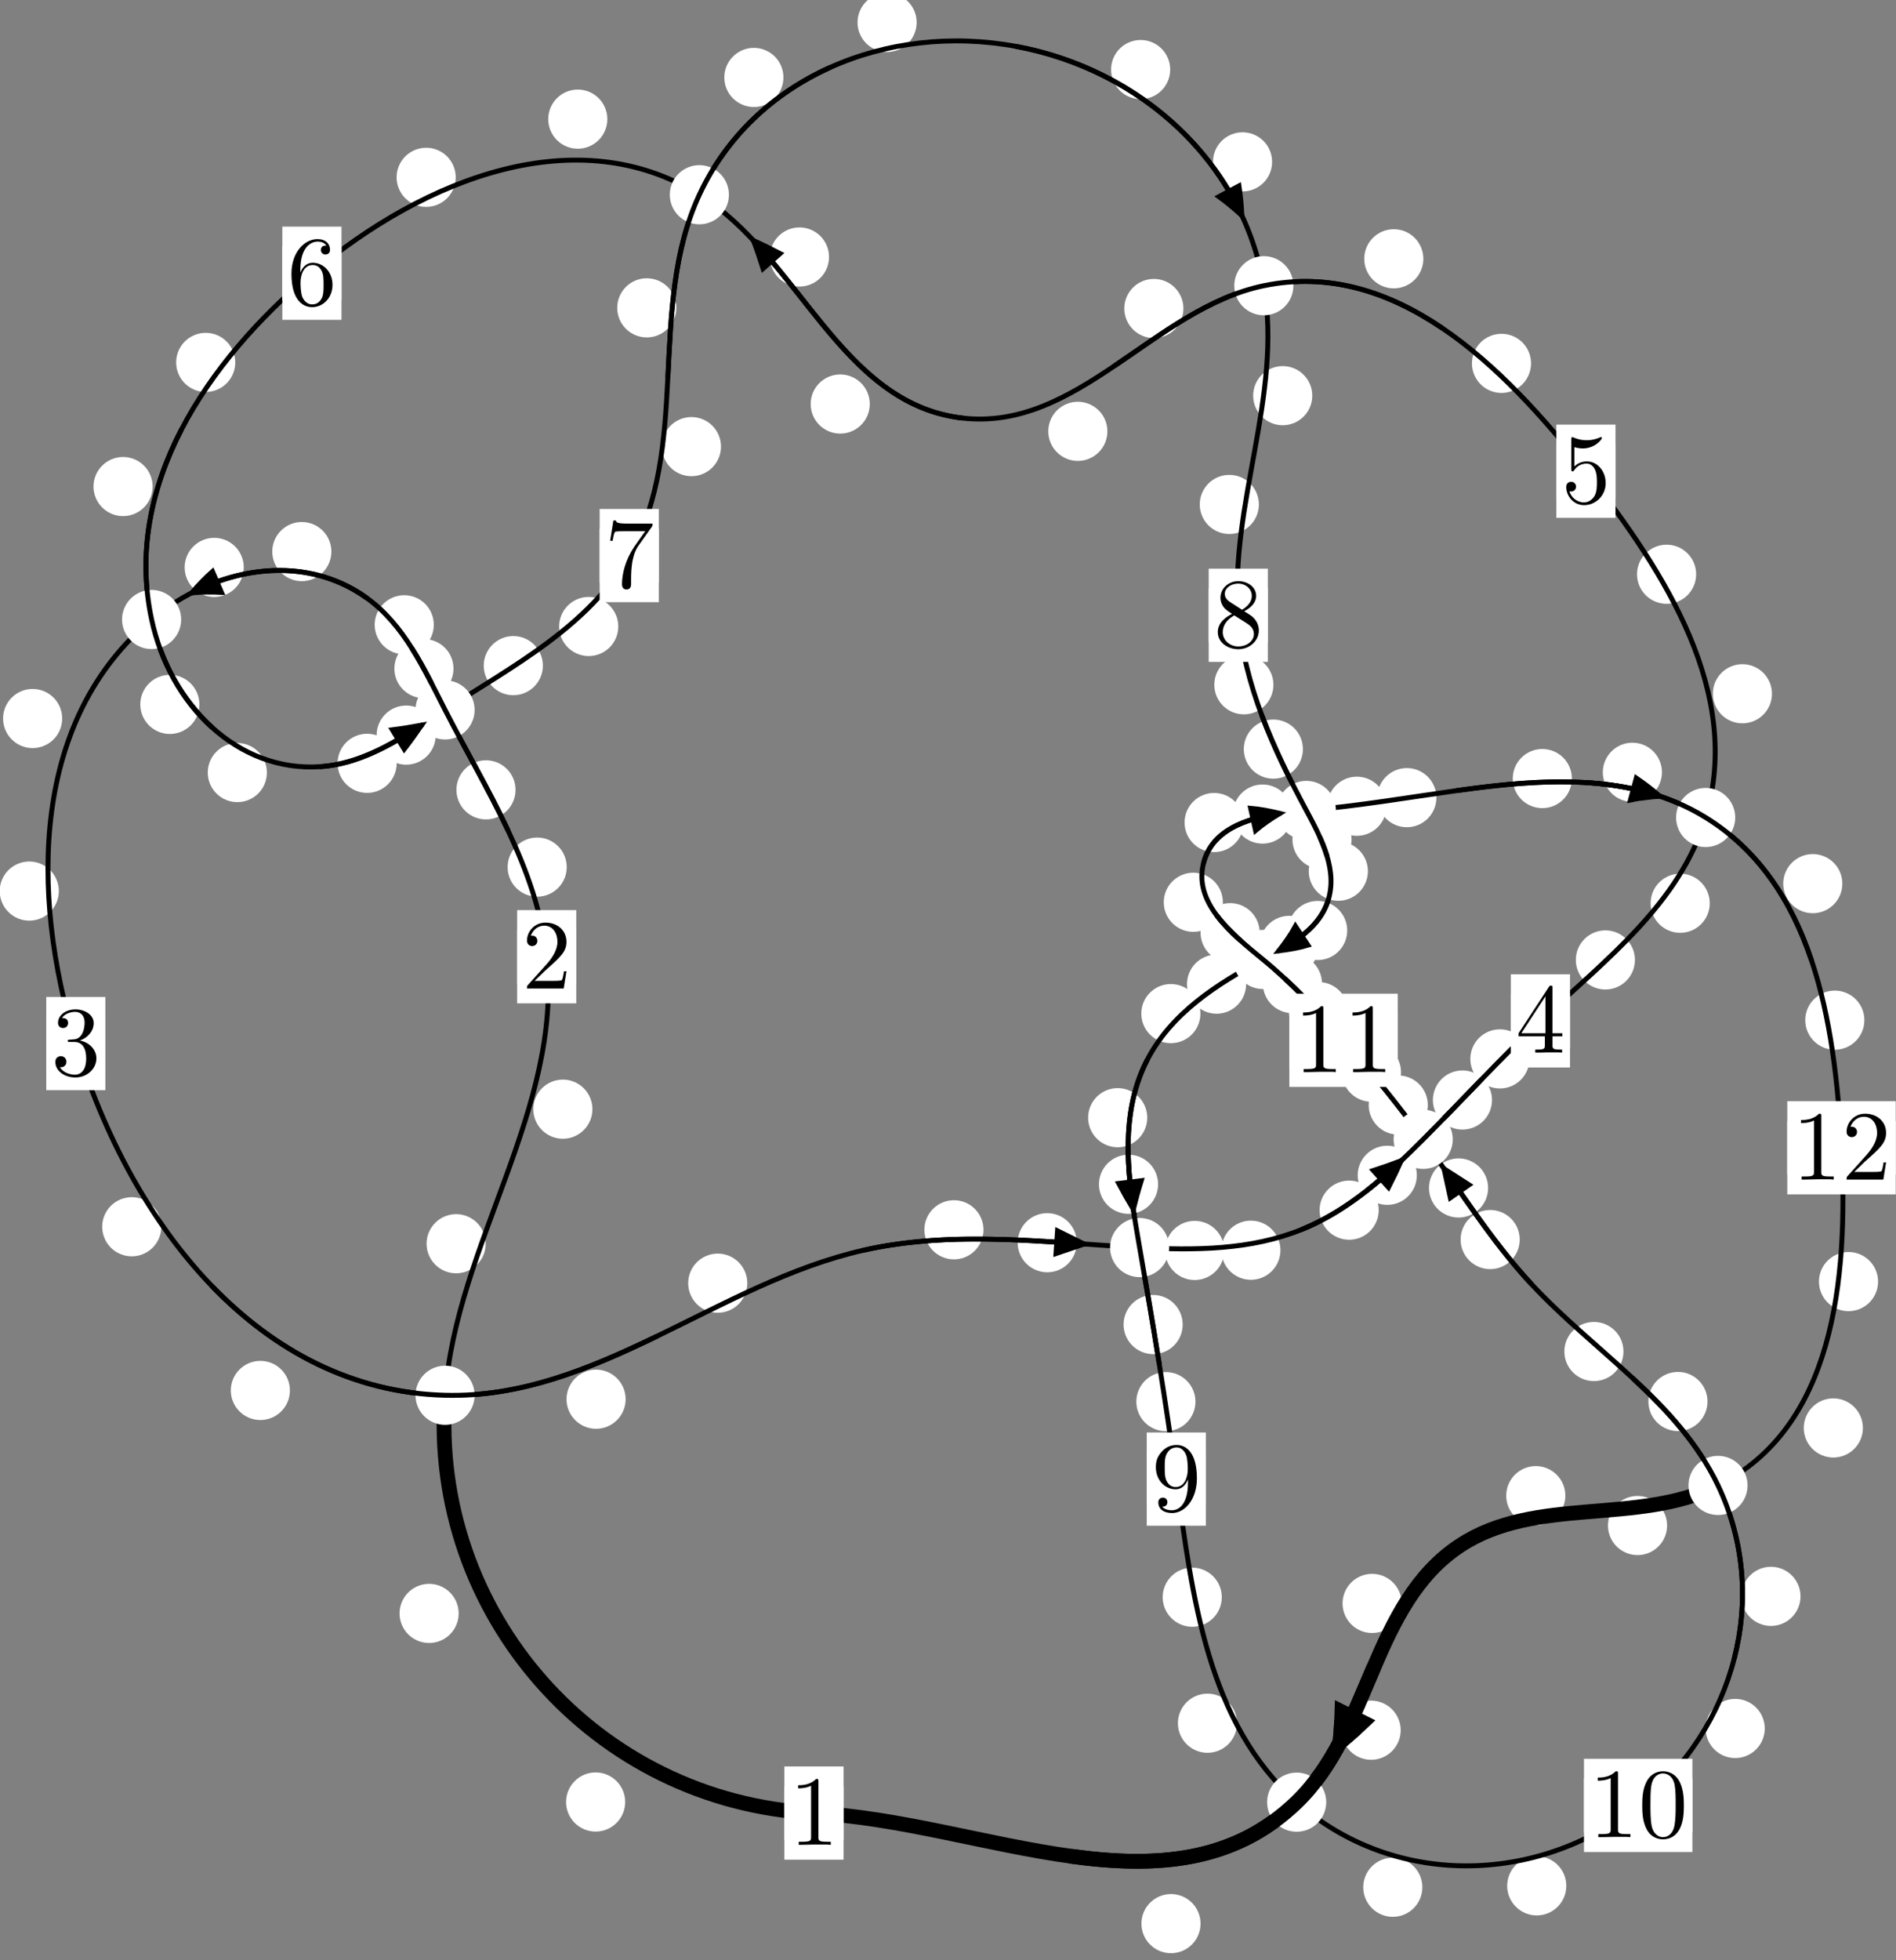 <?xml version="1.0"?>
<!-- Created by MetaPost 1.999 on 2021.07.05:2357 -->
<svg version="1.1" xmlns="http://www.w3.org/2000/svg" xmlns:xlink="http://www.w3.org/1999/xlink" width="191.704" height="198.104" viewBox="0 0 191.704 198.104">
<rect x="0" y="0" width="191.704" height="198.104" fill="#808080" stroke="none"/>
<!-- Original BoundingBox: -45.028442 -56.381912 146.675156 141.722244 -->
  <defs>
    <g transform="scale(0.01,0.01)" id="GLYPHcmr10_48">
      <path style="fill-rule: evenodd;" d="M460 -320C460 -400,455 -480,420 -554C374 -650,292 -666,250 -666C190 -666,117 -640,76 -547C44 -478,39 -400,39 -320C39 -245,43 -155,84 -79C127 2,200 22,249 22C303 22,379 1,423 -94C455 -163,460 -241,460 -320M249 -0C210 -0,151 -25,133 -121C122 -181,122 -273,122 -332C122 -396,122 -462,130 -516C149 -635,224 -644,249 -644C282 -644,348 -626,367 -527C377 -471,377 -395,377 -332C377 -257,377 -189,366 -125C351 -30,294 -0,249 -0"></path>
    </g>
    <g transform="scale(0.01,0.01)" id="GLYPHcmr10_49">
      <path style="fill-rule: evenodd;" d="M294 -640C294 -664,294 -666,271 -666C209 -602,121 -602,89 -602L89 -571C109 -571,168 -571,220 -597L220 -79C220 -43,217 -31,127 -31L95 -31L95 -0L257 -0L130 -3L217 -3L257 -3L297 -3L384 -3L419 -0L419 -31L387 -31C297 -31,294 -42,294 -79"></path>
    </g>
    <g transform="scale(0.01,0.01)" id="GLYPHcmr10_50">
      <path style="fill-rule: evenodd;" d="M127 -77L233 -180C389 -318,449 -372,449 -472C449 -586,359 -666,237 -666C124 -666,50 -574,50 -485C50 -429,100 -429,103 -429C120 -429,155 -441,155 -482C155 -508,137 -534,102 -534C94 -534,92 -534,89 -533C112 -598,166 -635,224 -635C315 -635,358 -554,358 -472C358 -392,308 -313,253 -251L61 -37C50 -26,50 -24,50 -0L421 -0L449 -174L424 -174C419 -144,412 -100,402 -85C395 -77,329 -77,307 -77"></path>
    </g>
    <g transform="scale(0.01,0.01)" id="GLYPHcmr10_51">
      <path style="fill-rule: evenodd;" d="M290 -352C372 -379,430 -449,430 -528C430 -610,342 -666,246 -666C145 -666,69 -606,69 -530C69 -497,91 -478,120 -478C151 -478,171 -500,171 -529C171 -579,124 -579,109 -579C140 -628,206 -641,242 -641C283 -641,338 -619,338 -529C338 -517,336 -459,310 -415C280 -367,246 -364,221 -363C213 -362,189 -360,182 -360C174 -359,167 -358,167 -348C167 -337,174 -337,191 -337L235 -337C317 -337,354 -269,354 -171C354 -35,285 -6,241 -6C198 -6,123 -23,88 -82C123 -77,154 -99,154 -137C154 -173,127 -193,98 -193C74 -193,42 -179,42 -135C42 -44,135 22,244 22C366 22,457 -69,457 -171C457 -253,394 -331,290 -352"></path>
    </g>
    <g transform="scale(0.01,0.01)" id="GLYPHcmr10_52">
      <path style="fill-rule: evenodd;" d="M294 -165L294 -78C294 -42,292 -31,218 -31L197 -31L197 -0L332 -0L238 -3L290 -3L332 -3L374 -3L427 -3L468 -0L468 -31L447 -31C373 -31,371 -42,371 -78L371 -165L471 -165L471 -196L371 -196L371 -651C371 -671,371 -677,355 -677C346 -677,343 -677,335 -665L28 -196L28 -165M300 -196L56 -196L300 -569"></path>
    </g>
    <g transform="scale(0.01,0.01)" id="GLYPHcmr10_53">
      <path style="fill-rule: evenodd;" d="M449 -201C449 -320,367 -420,259 -420C211 -420,168 -404,132 -369L132 -564C152 -558,185 -551,217 -551C340 -551,410 -642,410 -655C410 -661,407 -666,400 -666C399 -666,397 -666,392 -663C372 -654,323 -634,256 -634C216 -634,170 -641,123 -662C115 -665,113 -665,111 -665C101 -665,101 -657,101 -641L101 -345C101 -327,101 -319,115 -319C122 -319,124 -322,128 -328C139 -344,176 -398,257 -398C309 -398,334 -352,342 -334C358 -297,360 -258,360 -208C360 -173,360 -113,336 -71C312 -32,275 -6,229 -6C156 -6,99 -59,82 -118C85 -117,88 -116,99 -116C132 -116,149 -141,149 -165C149 -189,132 -214,99 -214C85 -214,50 -207,50 -161C50 -75,119 22,231 22C347 22,449 -74,449 -201"></path>
    </g>
    <g transform="scale(0.01,0.01)" id="GLYPHcmr10_54">
      <path style="fill-rule: evenodd;" d="M132 -328L132 -352C132 -605,256 -641,307 -641C331 -641,373 -635,395 -601C380 -601,340 -601,340 -556C340 -525,364 -510,386 -510C402 -510,432 -519,432 -558C432 -618,388 -666,305 -666C177 -666,42 -537,42 -316C42 -49,158 22,251 22C362 22,457 -72,457 -204C457 -331,368 -427,257 -427C189 -427,152 -376,132 -328M251 -6C188 -6,158 -66,152 -81C134 -128,134 -208,134 -226C134 -304,166 -404,256 -404C272 -404,318 -404,349 -342C367 -305,367 -254,367 -205C367 -157,367 -107,350 -71C320 -11,274 -6,251 -6"></path>
    </g>
    <g transform="scale(0.01,0.01)" id="GLYPHcmr10_55">
      <path style="fill-rule: evenodd;" d="M476 -609C485 -621,485 -623,485 -644L242 -644C120 -644,118 -657,114 -676L89 -676L56 -470L81 -470C84 -486,93 -549,106 -561C113 -567,191 -567,204 -567L411 -567C400 -551,321 -442,299 -409C209 -274,176 -135,176 -33C176 -23,176 22,222 22C268 22,268 -23,268 -33L268 -84C268 -139,271 -194,279 -248C283 -271,297 -357,341 -419"></path>
    </g>
    <g transform="scale(0.01,0.01)" id="GLYPHcmr10_56">
      <path style="fill-rule: evenodd;" d="M163 -457C117 -487,113 -521,113 -538C113 -599,178 -641,249 -641C322 -641,386 -589,386 -517C386 -460,347 -412,287 -377M309 -362C381 -399,430 -451,430 -517C430 -609,341 -666,250 -666C150 -666,69 -592,69 -499C69 -481,71 -436,113 -389C124 -377,161 -352,186 -335C128 -306,42 -250,42 -151C42 -45,144 22,249 22C362 22,457 -61,457 -168C457 -204,446 -249,408 -291C389 -312,373 -322,309 -362M209 -320L332 -242C360 -223,407 -193,407 -132C407 -58,332 -6,250 -6C164 -6,92 -68,92 -151C92 -209,124 -273,209 -320"></path>
    </g>
    <g transform="scale(0.01,0.01)" id="GLYPHcmr10_57">
      <path style="fill-rule: evenodd;" d="M367 -318L367 -286C367 -52,263 -6,205 -6C188 -6,134 -8,107 -42C151 -42,159 -71,159 -88C159 -119,135 -134,113 -134C97 -134,67 -125,67 -86C67 -19,121 22,206 22C335 22,457 -114,457 -329C457 -598,342 -666,253 -666C198 -666,149 -648,106 -603C65 -558,42 -516,42 -441C42 -316,130 -218,242 -218C303 -218,344 -260,367 -318M243 -241C227 -241,181 -241,150 -304C132 -341,132 -391,132 -440C132 -494,132 -541,153 -578C180 -628,218 -641,253 -641C299 -641,332 -607,349 -562C361 -530,365 -467,365 -421C365 -338,331 -241,243 -241"></path>
    </g>
  </defs>
  <path d="M63.213 182.102C63.213 181.31,62.898 180.549,62.337 179.989C61.777 179.428,61.017 179.113,60.224 179.113C59.431 179.113,58.671 179.428,58.111 179.989C57.55 180.549,57.235 181.31,57.235 182.102C57.235 182.895,57.55 183.655,58.111 184.216C58.671 184.776,59.431 185.091,60.224 185.091C61.017 185.091,61.777 184.776,62.337 184.216C62.898 183.655,63.213 182.895,63.213 182.102Z" style="fill: rgb(100%,100%,100%);stroke: none;"></path>
  <path d="M85.289 183.22C85.289 182.427,84.974 181.667,84.413 181.106C83.853 180.546,83.093 180.231,82.3 180.231C81.507 180.231,80.747 180.546,80.187 181.106C79.626 181.667,79.311 182.427,79.311 183.22C79.311 184.012,79.626 184.772,80.187 185.333C80.747 185.893,81.507 186.208,82.3 186.208C83.093 186.208,83.853 185.893,84.413 185.333C84.974 184.772,85.289 184.012,85.289 183.22Z" style="fill: rgb(100%,100%,100%);stroke: none;"></path>
  <path d="M49.109 125.686C49.109 124.893,48.794 124.133,48.233 123.572C47.673 123.012,46.913 122.697,46.12 122.697C45.327 122.697,44.567 123.012,44.007 123.572C43.446 124.133,43.131 124.893,43.131 125.686C43.131 126.478,43.446 127.238,44.007 127.799C44.567 128.359,45.327 128.674,46.12 128.674C46.913 128.674,47.673 128.359,48.233 127.799C48.794 127.238,49.109 126.478,49.109 125.686Z" style="fill: rgb(100%,100%,100%);stroke: none;"></path>
  <path d="M46.376 163.045C46.376 162.252,46.061 161.492,45.501 160.932C44.941 160.371,44.18 160.056,43.388 160.056C42.595 160.056,41.835 160.371,41.274 160.932C40.714 161.492,40.399 162.252,40.399 163.045C40.399 163.838,40.714 164.598,41.274 165.158C41.835 165.719,42.595 166.034,43.388 166.034C44.18 166.034,44.941 165.719,45.501 165.158C46.061 164.598,46.376 163.838,46.376 163.045Z" style="fill: rgb(100%,100%,100%);stroke: none;"></path>
  <path d="M57.303 87.627C57.303 86.834,56.988 86.074,56.427 85.513C55.867 84.953,55.107 84.638,54.314 84.638C53.521 84.638,52.761 84.953,52.201 85.513C51.64 86.074,51.325 86.834,51.325 87.627C51.325 88.419,51.64 89.18,52.201 89.74C52.761 90.3,53.521 90.615,54.314 90.615C55.107 90.615,55.867 90.3,56.427 89.74C56.988 89.18,57.303 88.419,57.303 87.627Z" style="fill: rgb(100%,100%,100%);stroke: none;"></path>
  <path d="M59.9 112.087C59.9 111.295,59.585 110.535,59.024 109.974C58.464 109.414,57.704 109.099,56.911 109.099C56.118 109.099,55.358 109.414,54.798 109.974C54.237 110.535,53.922 111.295,53.922 112.087C53.922 112.88,54.237 113.64,54.798 114.201C55.358 114.761,56.118 115.076,56.911 115.076C57.704 115.076,58.464 114.761,59.024 114.201C59.585 113.64,59.9 112.88,59.9 112.087Z" style="fill: rgb(100%,100%,100%);stroke: none;"></path>
  <path d="M45.853 67.569C45.853 66.776,45.538 66.016,44.978 65.456C44.417 64.895,43.657 64.58,42.864 64.58C42.072 64.58,41.311 64.895,40.751 65.456C40.19 66.016,39.876 66.776,39.876 67.569C39.876 68.362,40.19 69.122,40.751 69.682C41.311 70.243,42.072 70.558,42.864 70.558C43.657 70.558,44.417 70.243,44.978 69.682C45.538 69.122,45.853 68.362,45.853 67.569Z" style="fill: rgb(100%,100%,100%);stroke: none;"></path>
  <path d="M52.125 79.818C52.125 79.026,51.81 78.265,51.25 77.705C50.69 77.145,49.929 76.83,49.137 76.83C48.344 76.83,47.584 77.145,47.023 77.705C46.463 78.265,46.148 79.026,46.148 79.818C46.148 80.611,46.463 81.371,47.023 81.932C47.584 82.492,48.344 82.807,49.137 82.807C49.929 82.807,50.69 82.492,51.25 81.932C51.81 81.371,52.125 80.611,52.125 79.818Z" style="fill: rgb(100%,100%,100%);stroke: none;"></path>
  <path d="M33.506 55.74C33.506 54.947,33.191 54.187,32.631 53.627C32.071 53.066,31.31 52.751,30.518 52.751C29.725 52.751,28.965 53.066,28.404 53.627C27.844 54.187,27.529 54.947,27.529 55.74C27.529 56.533,27.844 57.293,28.404 57.853C28.965 58.414,29.725 58.729,30.518 58.729C31.31 58.729,32.071 58.414,32.631 57.853C33.191 57.293,33.506 56.533,33.506 55.74Z" style="fill: rgb(100%,100%,100%);stroke: none;"></path>
  <path d="M43.861 63.138C43.861 62.345,43.546 61.585,42.986 61.024C42.425 60.464,41.665 60.149,40.873 60.149C40.08 60.149,39.32 60.464,38.759 61.024C38.199 61.585,37.884 62.345,37.884 63.138C37.884 63.93,38.199 64.69,38.759 65.251C39.32 65.811,40.08 66.126,40.873 66.126C41.665 66.126,42.425 65.811,42.986 65.251C43.546 64.69,43.861 63.93,43.861 63.138Z" style="fill: rgb(100%,100%,100%);stroke: none;"></path>
  <path d="M6.288 72.611C6.288 71.818,5.973 71.058,5.413 70.497C4.852 69.937,4.092 69.622,3.299 69.622C2.507 69.622,1.747 69.937,1.186 70.497C0.626 71.058,0.311 71.818,0.311 72.611C0.311 73.403,0.626 74.163,1.186 74.724C1.747 75.284,2.507 75.599,3.299 75.599C4.092 75.599,4.852 75.284,5.413 74.724C5.973 74.163,6.288 73.403,6.288 72.611Z" style="fill: rgb(100%,100%,100%);stroke: none;"></path>
  <path d="M24.647 57.339C24.647 56.546,24.332 55.786,23.772 55.226C23.211 54.665,22.451 54.35,21.658 54.35C20.866 54.35,20.106 54.665,19.545 55.226C18.985 55.786,18.67 56.546,18.67 57.339C18.67 58.132,18.985 58.892,19.545 59.452C20.106 60.013,20.866 60.328,21.658 60.328C22.451 60.328,23.211 60.013,23.772 59.452C24.332 58.892,24.647 58.132,24.647 57.339Z" style="fill: rgb(100%,100%,100%);stroke: none;"></path>
  <path d="M16.31 123.97C16.31 123.178,15.995 122.417,15.435 121.857C14.874 121.297,14.114 120.982,13.322 120.982C12.529 120.982,11.769 121.297,11.208 121.857C10.648 122.417,10.333 123.178,10.333 123.97C10.333 124.763,10.648 125.523,11.208 126.084C11.769 126.644,12.529 126.959,13.322 126.959C14.114 126.959,14.874 126.644,15.435 126.084C15.995 125.523,16.31 124.763,16.31 123.97Z" style="fill: rgb(100%,100%,100%);stroke: none;"></path>
  <path d="M5.949 90.048C5.949 89.256,5.634 88.495,5.074 87.935C4.513 87.375,3.753 87.06,2.96 87.06C2.168 87.06,1.407 87.375,0.847 87.935C0.286 88.495,-0.028 89.256,-0.028 90.048C-0.028 90.841,0.286 91.601,0.847 92.162C1.407 92.722,2.168 93.037,2.96 93.037C3.753 93.037,4.513 92.722,5.074 92.162C5.634 91.601,5.949 90.841,5.949 90.048Z" style="fill: rgb(100%,100%,100%);stroke: none;"></path>
  <path d="M63.258 141.398C63.258 140.605,62.943 139.845,62.382 139.285C61.822 138.724,61.062 138.409,60.269 138.409C59.476 138.409,58.716 138.724,58.156 139.285C57.595 139.845,57.28 140.605,57.28 141.398C57.28 142.191,57.595 142.951,58.156 143.511C58.716 144.072,59.476 144.387,60.269 144.387C61.062 144.387,61.822 144.072,62.382 143.511C62.943 142.951,63.258 142.191,63.258 141.398Z" style="fill: rgb(100%,100%,100%);stroke: none;"></path>
  <path d="M29.313 140.513C29.313 139.72,28.999 138.96,28.438 138.4C27.878 137.839,27.117 137.524,26.325 137.524C25.532 137.524,24.772 137.839,24.211 138.4C23.651 138.96,23.336 139.72,23.336 140.513C23.336 141.306,23.651 142.066,24.211 142.626C24.772 143.187,25.532 143.502,26.325 143.502C27.117 143.502,27.878 143.187,28.438 142.626C28.999 142.066,29.313 141.306,29.313 140.513Z" style="fill: rgb(100%,100%,100%);stroke: none;"></path>
  <path d="M99.441 124.277C99.441 123.484,99.126 122.724,98.565 122.164C98.005 121.603,97.245 121.288,96.452 121.288C95.659 121.288,94.899 121.603,94.339 122.164C93.778 122.724,93.463 123.484,93.463 124.277C93.463 125.07,93.778 125.83,94.339 126.39C94.899 126.951,95.659 127.266,96.452 127.266C97.245 127.266,98.005 126.951,98.565 126.39C99.126 125.83,99.441 125.07,99.441 124.277Z" style="fill: rgb(100%,100%,100%);stroke: none;"></path>
  <path d="M75.559 129.672C75.559 128.88,75.244 128.119,74.684 127.559C74.123 126.998,73.363 126.683,72.57 126.683C71.778 126.683,71.018 126.998,70.457 127.559C69.897 128.119,69.582 128.88,69.582 129.672C69.582 130.465,69.897 131.225,70.457 131.786C71.018 132.346,71.778 132.661,72.57 132.661C73.363 132.661,74.123 132.346,74.684 131.786C75.244 131.225,75.559 130.465,75.559 129.672Z" style="fill: rgb(100%,100%,100%);stroke: none;"></path>
  <path d="M123.782 126.365C123.782 125.572,123.468 124.812,122.907 124.252C122.347 123.691,121.586 123.376,120.794 123.376C120.001 123.376,119.241 123.691,118.68 124.252C118.12 124.812,117.805 125.572,117.805 126.365C117.805 127.158,118.12 127.918,118.68 128.478C119.241 129.039,120.001 129.354,120.794 129.354C121.586 129.354,122.347 129.039,122.907 128.478C123.468 127.918,123.782 127.158,123.782 126.365Z" style="fill: rgb(100%,100%,100%);stroke: none;"></path>
  <path d="M108.875 125.583C108.875 124.791,108.56 124.03,108 123.47C107.439 122.91,106.679 122.595,105.886 122.595C105.094 122.595,104.333 122.91,103.773 123.47C103.212 124.03,102.897 124.791,102.897 125.583C102.897 126.376,103.212 127.136,103.773 127.697C104.333 128.257,105.094 128.572,105.886 128.572C106.679 128.572,107.439 128.257,108 127.697C108.56 127.136,108.875 126.376,108.875 125.583Z" style="fill: rgb(100%,100%,100%);stroke: none;"></path>
  <path d="M139.401 122.295C139.401 121.502,139.086 120.742,138.525 120.181C137.965 119.621,137.205 119.306,136.412 119.306C135.619 119.306,134.859 119.621,134.299 120.181C133.738 120.742,133.423 121.502,133.423 122.295C133.423 123.087,133.738 123.847,134.299 124.408C134.859 124.968,135.619 125.283,136.412 125.283C137.205 125.283,137.965 124.968,138.525 124.408C139.086 123.847,139.401 123.087,139.401 122.295Z" style="fill: rgb(100%,100%,100%);stroke: none;"></path>
  <path d="M129.465 126.341C129.465 125.549,129.15 124.788,128.59 124.228C128.029 123.667,127.269 123.353,126.476 123.353C125.684 123.353,124.923 123.667,124.363 124.228C123.802 124.788,123.488 125.549,123.488 126.341C123.488 127.134,123.802 127.894,124.363 128.455C124.923 129.015,125.684 129.33,126.476 129.33C127.269 129.33,128.029 129.015,128.59 128.455C129.15 127.894,129.465 127.134,129.465 126.341Z" style="fill: rgb(100%,100%,100%);stroke: none;"></path>
  <path d="M150.857 111.163C150.857 110.37,150.542 109.61,149.981 109.049C149.421 108.489,148.661 108.174,147.868 108.174C147.075 108.174,146.315 108.489,145.755 109.049C145.194 109.61,144.879 110.37,144.879 111.163C144.879 111.955,145.194 112.716,145.755 113.276C146.315 113.836,147.075 114.151,147.868 114.151C148.661 114.151,149.421 113.836,149.981 113.276C150.542 112.716,150.857 111.955,150.857 111.163Z" style="fill: rgb(100%,100%,100%);stroke: none;"></path>
  <path d="M143.255 118.77C143.255 117.977,142.94 117.217,142.38 116.657C141.819 116.096,141.059 115.781,140.266 115.781C139.474 115.781,138.714 116.096,138.153 116.657C137.593 117.217,137.278 117.977,137.278 118.77C137.278 119.563,137.593 120.323,138.153 120.883C138.714 121.444,139.474 121.759,140.266 121.759C141.059 121.759,141.819 121.444,142.38 120.883C142.94 120.323,143.255 119.563,143.255 118.77Z" style="fill: rgb(100%,100%,100%);stroke: none;"></path>
  <path d="M165.309 97.007C165.309 96.214,164.994 95.454,164.433 94.894C163.873 94.333,163.113 94.018,162.32 94.018C161.527 94.018,160.767 94.333,160.207 94.894C159.646 95.454,159.331 96.214,159.331 97.007C159.331 97.8,159.646 98.56,160.207 99.12C160.767 99.681,161.527 99.996,162.32 99.996C163.113 99.996,163.873 99.681,164.433 99.12C164.994 98.56,165.309 97.8,165.309 97.007Z" style="fill: rgb(100%,100%,100%);stroke: none;"></path>
  <path d="M154.644 107.006C154.644 106.214,154.329 105.454,153.768 104.893C153.208 104.333,152.448 104.018,151.655 104.018C150.862 104.018,150.102 104.333,149.542 104.893C148.981 105.454,148.666 106.214,148.666 107.006C148.666 107.799,148.981 108.559,149.542 109.12C150.102 109.68,150.862 109.995,151.655 109.995C152.448 109.995,153.208 109.68,153.768 109.12C154.329 108.559,154.644 107.799,154.644 107.006Z" style="fill: rgb(100%,100%,100%);stroke: none;"></path>
  <path d="M179.162 70.109C179.162 69.316,178.847 68.556,178.286 67.995C177.726 67.435,176.965 67.12,176.173 67.12C175.38 67.12,174.62 67.435,174.059 67.995C173.499 68.556,173.184 69.316,173.184 70.109C173.184 70.901,173.499 71.661,174.059 72.222C174.62 72.782,175.38 73.097,176.173 73.097C176.965 73.097,177.726 72.782,178.286 72.222C178.847 71.661,179.162 70.901,179.162 70.109Z" style="fill: rgb(100%,100%,100%);stroke: none;"></path>
  <path d="M172.872 91.279C172.872 90.486,172.557 89.726,171.997 89.166C171.436 88.605,170.676 88.29,169.883 88.29C169.091 88.29,168.33 88.605,167.77 89.166C167.21 89.726,166.895 90.486,166.895 91.279C166.895 92.072,167.21 92.832,167.77 93.392C168.33 93.953,169.091 94.268,169.883 94.268C170.676 94.268,171.436 93.953,171.997 93.392C172.557 92.832,172.872 92.072,172.872 91.279Z" style="fill: rgb(100%,100%,100%);stroke: none;"></path>
  <path d="M154.804 36.72C154.804 35.927,154.489 35.167,153.929 34.607C153.368 34.046,152.608 33.731,151.815 33.731C151.023 33.731,150.263 34.046,149.702 34.607C149.142 35.167,148.827 35.927,148.827 36.72C148.827 37.513,149.142 38.273,149.702 38.833C150.263 39.394,151.023 39.709,151.815 39.709C152.608 39.709,153.368 39.394,153.929 38.833C154.489 38.273,154.804 37.513,154.804 36.72Z" style="fill: rgb(100%,100%,100%);stroke: none;"></path>
  <path d="M171.497 58.031C171.497 57.239,171.182 56.479,170.622 55.918C170.061 55.358,169.301 55.043,168.508 55.043C167.716 55.043,166.956 55.358,166.395 55.918C165.835 56.479,165.52 57.239,165.52 58.031C165.52 58.824,165.835 59.584,166.395 60.145C166.956 60.705,167.716 61.02,168.508 61.02C169.301 61.02,170.061 60.705,170.622 60.145C171.182 59.584,171.497 58.824,171.497 58.031Z" style="fill: rgb(100%,100%,100%);stroke: none;"></path>
  <path d="M119.655 31.176C119.655 30.383,119.34 29.623,118.78 29.062C118.219 28.502,117.459 28.187,116.666 28.187C115.874 28.187,115.114 28.502,114.553 29.062C113.993 29.623,113.678 30.383,113.678 31.176C113.678 31.968,113.993 32.729,114.553 33.289C115.114 33.85,115.874 34.164,116.666 34.164C117.459 34.164,118.219 33.85,118.78 33.289C119.34 32.729,119.655 31.968,119.655 31.176Z" style="fill: rgb(100%,100%,100%);stroke: none;"></path>
  <path d="M143.915 26.153C143.915 25.36,143.6 24.6,143.04 24.039C142.479 23.479,141.719 23.164,140.926 23.164C140.134 23.164,139.374 23.479,138.813 24.039C138.253 24.6,137.938 25.36,137.938 26.153C137.938 26.945,138.253 27.706,138.813 28.266C139.374 28.826,140.134 29.141,140.926 29.141C141.719 29.141,142.479 28.826,143.04 28.266C143.6 27.706,143.915 26.945,143.915 26.153Z" style="fill: rgb(100%,100%,100%);stroke: none;"></path>
  <path d="M87.944 40.829C87.944 40.036,87.629 39.276,87.069 38.716C86.508 38.155,85.748 37.84,84.956 37.84C84.163 37.84,83.403 38.155,82.842 38.716C82.282 39.276,81.967 40.036,81.967 40.829C81.967 41.622,82.282 42.382,82.842 42.942C83.403 43.503,84.163 43.818,84.956 43.818C85.748 43.818,86.508 43.503,87.069 42.942C87.629 42.382,87.944 41.622,87.944 40.829Z" style="fill: rgb(100%,100%,100%);stroke: none;"></path>
  <path d="M111.969 43.59C111.969 42.797,111.654 42.037,111.094 41.476C110.533 40.916,109.773 40.601,108.981 40.601C108.188 40.601,107.428 40.916,106.867 41.476C106.307 42.037,105.992 42.797,105.992 43.59C105.992 44.382,106.307 45.142,106.867 45.703C107.428 46.263,108.188 46.578,108.981 46.578C109.773 46.578,110.533 46.263,111.094 45.703C111.654 45.142,111.969 44.382,111.969 43.59Z" style="fill: rgb(100%,100%,100%);stroke: none;"></path>
  <path d="M61.409 12.04C61.409 11.248,61.094 10.487,60.534 9.927C59.973 9.366,59.213 9.051,58.42 9.051C57.628 9.051,56.868 9.366,56.307 9.927C55.747 10.487,55.432 11.248,55.432 12.04C55.432 12.833,55.747 13.593,56.307 14.154C56.868 14.714,57.628 15.029,58.42 15.029C59.213 15.029,59.973 14.714,60.534 14.154C61.094 13.593,61.409 12.833,61.409 12.04Z" style="fill: rgb(100%,100%,100%);stroke: none;"></path>
  <path d="M83.823 25.97C83.823 25.177,83.508 24.417,82.948 23.857C82.387 23.296,81.627 22.981,80.834 22.981C80.042 22.981,79.282 23.296,78.721 23.857C78.161 24.417,77.846 25.177,77.846 25.97C77.846 26.763,78.161 27.523,78.721 28.083C79.282 28.644,80.042 28.959,80.834 28.959C81.627 28.959,82.387 28.644,82.948 28.083C83.508 27.523,83.823 26.763,83.823 25.97Z" style="fill: rgb(100%,100%,100%);stroke: none;"></path>
  <path d="M23.788 36.623C23.788 35.831,23.473 35.071,22.913 34.51C22.352 33.95,21.592 33.635,20.799 33.635C20.007 33.635,19.247 33.95,18.686 34.51C18.126 35.071,17.811 35.831,17.811 36.623C17.811 37.416,18.126 38.176,18.686 38.737C19.247 39.297,20.007 39.612,20.799 39.612C21.592 39.612,22.352 39.297,22.913 38.737C23.473 38.176,23.788 37.416,23.788 36.623Z" style="fill: rgb(100%,100%,100%);stroke: none;"></path>
  <path d="M46.078 17.919C46.078 17.127,45.763 16.367,45.203 15.806C44.642 15.246,43.882 14.931,43.09 14.931C42.297 14.931,41.537 15.246,40.976 15.806C40.416 16.367,40.101 17.127,40.101 17.919C40.101 18.712,40.416 19.472,40.976 20.033C41.537 20.593,42.297 20.908,43.09 20.908C43.882 20.908,44.642 20.593,45.203 20.033C45.763 19.472,46.078 18.712,46.078 17.919Z" style="fill: rgb(100%,100%,100%);stroke: none;"></path>
  <path d="M20.161 71.184C20.161 70.391,19.846 69.631,19.286 69.071C18.725 68.51,17.965 68.195,17.172 68.195C16.38 68.195,15.619 68.51,15.059 69.071C14.498 69.631,14.184 70.391,14.184 71.184C14.184 71.977,14.498 72.737,15.059 73.297C15.619 73.858,16.38 74.173,17.172 74.173C17.965 74.173,18.725 73.858,19.286 73.297C19.846 72.737,20.161 71.977,20.161 71.184Z" style="fill: rgb(100%,100%,100%);stroke: none;"></path>
  <path d="M15.432 49.168C15.432 48.376,15.117 47.615,14.556 47.055C13.996 46.494,13.236 46.18,12.443 46.18C11.65 46.18,10.89 46.494,10.33 47.055C9.769 47.615,9.454 48.376,9.454 49.168C9.454 49.961,9.769 50.721,10.33 51.282C10.89 51.842,11.65 52.157,12.443 52.157C13.236 52.157,13.996 51.842,14.556 51.282C15.117 50.721,15.432 49.961,15.432 49.168Z" style="fill: rgb(100%,100%,100%);stroke: none;"></path>
  <path d="M40.108 77.138C40.108 76.345,39.794 75.585,39.233 75.025C38.673 74.464,37.912 74.149,37.12 74.149C36.327 74.149,35.567 74.464,35.006 75.025C34.446 75.585,34.131 76.345,34.131 77.138C34.131 77.931,34.446 78.691,35.006 79.251C35.567 79.812,36.327 80.127,37.12 80.127C37.912 80.127,38.673 79.812,39.233 79.251C39.794 78.691,40.108 77.931,40.108 77.138Z" style="fill: rgb(100%,100%,100%);stroke: none;"></path>
  <path d="M26.985 78.073C26.985 77.28,26.67 76.52,26.109 75.959C25.549 75.399,24.789 75.084,23.996 75.084C23.203 75.084,22.443 75.399,21.883 75.959C21.322 76.52,21.007 77.28,21.007 78.073C21.007 78.865,21.322 79.626,21.883 80.186C22.443 80.746,23.203 81.061,23.996 81.061C24.789 81.061,25.549 80.746,26.109 80.186C26.67 79.626,26.985 78.865,26.985 78.073Z" style="fill: rgb(100%,100%,100%);stroke: none;"></path>
  <path d="M54.89 67.267C54.89 66.474,54.575 65.714,54.014 65.153C53.454 64.593,52.694 64.278,51.901 64.278C51.108 64.278,50.348 64.593,49.788 65.153C49.227 65.714,48.912 66.474,48.912 67.267C48.912 68.059,49.227 68.82,49.788 69.38C50.348 69.941,51.108 70.255,51.901 70.255C52.694 70.255,53.454 69.941,54.014 69.38C54.575 68.82,54.89 68.059,54.89 67.267Z" style="fill: rgb(100%,100%,100%);stroke: none;"></path>
  <path d="M44.059 74.287C44.059 73.494,43.744 72.734,43.183 72.174C42.623 71.613,41.863 71.298,41.07 71.298C40.277 71.298,39.517 71.613,38.957 72.174C38.396 72.734,38.081 73.494,38.081 74.287C38.081 75.08,38.396 75.84,38.957 76.4C39.517 76.961,40.277 77.276,41.07 77.276C41.863 77.276,42.623 76.961,43.183 76.4C43.744 75.84,44.059 75.08,44.059 74.287Z" style="fill: rgb(100%,100%,100%);stroke: none;"></path>
  <path d="M72.899 45.133C72.899 44.341,72.584 43.58,72.024 43.02C71.463 42.459,70.703 42.145,69.91 42.145C69.118 42.145,68.358 42.459,67.797 43.02C67.237 43.58,66.922 44.341,66.922 45.133C66.922 45.926,67.237 46.686,67.797 47.247C68.358 47.807,69.118 48.122,69.91 48.122C70.703 48.122,71.463 47.807,72.024 47.247C72.584 46.686,72.899 45.926,72.899 45.133Z" style="fill: rgb(100%,100%,100%);stroke: none;"></path>
  <path d="M62.514 63.311C62.514 62.519,62.199 61.758,61.638 61.198C61.078 60.637,60.318 60.322,59.525 60.322C58.732 60.322,57.972 60.637,57.412 61.198C56.851 61.758,56.536 62.519,56.536 63.311C56.536 64.104,56.851 64.864,57.412 65.425C57.972 65.985,58.732 66.3,59.525 66.3C60.318 66.3,61.078 65.985,61.638 65.425C62.199 64.864,62.514 64.104,62.514 63.311Z" style="fill: rgb(100%,100%,100%);stroke: none;"></path>
  <path d="M79.213 7.826C79.213 7.033,78.898 6.273,78.338 5.713C77.777 5.152,77.017 4.837,76.224 4.837C75.432 4.837,74.671 5.152,74.111 5.713C73.55 6.273,73.235 7.033,73.235 7.826C73.235 8.619,73.55 9.379,74.111 9.939C74.671 10.5,75.432 10.815,76.224 10.815C77.017 10.815,77.777 10.5,78.338 9.939C78.898 9.379,79.213 8.619,79.213 7.826Z" style="fill: rgb(100%,100%,100%);stroke: none;"></path>
  <path d="M68.384 31.11C68.384 30.317,68.069 29.557,67.509 28.996C66.948 28.436,66.188 28.121,65.396 28.121C64.603 28.121,63.843 28.436,63.282 28.996C62.722 29.557,62.407 30.317,62.407 31.11C62.407 31.902,62.722 32.662,63.282 33.223C63.843 33.783,64.603 34.098,65.396 34.098C66.188 34.098,66.948 33.783,67.509 33.223C68.069 32.662,68.384 31.902,68.384 31.11Z" style="fill: rgb(100%,100%,100%);stroke: none;"></path>
  <path d="M118.318 7.03C118.318 6.237,118.003 5.477,117.443 4.917C116.882 4.356,116.122 4.041,115.33 4.041C114.537 4.041,113.777 4.356,113.216 4.917C112.656 5.477,112.341 6.237,112.341 7.03C112.341 7.823,112.656 8.583,113.216 9.143C113.777 9.704,114.537 10.019,115.33 10.019C116.122 10.019,116.882 9.704,117.443 9.143C118.003 8.583,118.318 7.823,118.318 7.03Z" style="fill: rgb(100%,100%,100%);stroke: none;"></path>
  <path d="M92.683 2.266C92.683 1.474,92.368 0.714,91.807 0.153C91.247 -0.407,90.487 -0.722,89.694 -0.722C88.901 -0.722,88.141 -0.407,87.581 0.153C87.02 0.714,86.705 1.474,86.705 2.266C86.705 3.059,87.02 3.819,87.581 4.38C88.141 4.94,88.901 5.255,89.694 5.255C90.487 5.255,91.247 4.94,91.807 4.38C92.368 3.819,92.683 3.059,92.683 2.266Z" style="fill: rgb(100%,100%,100%);stroke: none;"></path>
  <path d="M132.684 39.985C132.684 39.192,132.369 38.432,131.809 37.871C131.248 37.311,130.488 36.996,129.695 36.996C128.903 36.996,128.143 37.311,127.582 37.871C127.022 38.432,126.707 39.192,126.707 39.985C126.707 40.777,127.022 41.538,127.582 42.098C128.143 42.658,128.903 42.973,129.695 42.973C130.488 42.973,131.248 42.658,131.809 42.098C132.369 41.538,132.684 40.777,132.684 39.985Z" style="fill: rgb(100%,100%,100%);stroke: none;"></path>
  <path d="M128.623 16.357C128.623 15.565,128.308 14.805,127.748 14.244C127.187 13.684,126.427 13.369,125.635 13.369C124.842 13.369,124.082 13.684,123.521 14.244C122.961 14.805,122.646 15.565,122.646 16.357C122.646 17.15,122.961 17.91,123.521 18.471C124.082 19.031,124.842 19.346,125.635 19.346C126.427 19.346,127.187 19.031,127.748 18.471C128.308 17.91,128.623 17.15,128.623 16.357Z" style="fill: rgb(100%,100%,100%);stroke: none;"></path>
  <path d="M128.756 69.201C128.756 68.409,128.441 67.648,127.881 67.088C127.32 66.527,126.56 66.212,125.767 66.212C124.975 66.212,124.215 66.527,123.654 67.088C123.094 67.648,122.779 68.409,122.779 69.201C122.779 69.994,123.094 70.754,123.654 71.315C124.215 71.875,124.975 72.19,125.767 72.19C126.56 72.19,127.32 71.875,127.881 71.315C128.441 70.754,128.756 69.994,128.756 69.201Z" style="fill: rgb(100%,100%,100%);stroke: none;"></path>
  <path d="M127.285 50.977C127.285 50.184,126.97 49.424,126.409 48.863C125.849 48.303,125.089 47.988,124.296 47.988C123.503 47.988,122.743 48.303,122.182 48.863C121.622 49.424,121.307 50.184,121.307 50.977C121.307 51.769,121.622 52.529,122.182 53.09C122.743 53.65,123.503 53.965,124.296 53.965C125.089 53.965,125.849 53.65,126.409 53.09C126.97 52.529,127.285 51.769,127.285 50.977Z" style="fill: rgb(100%,100%,100%);stroke: none;"></path>
  <path d="M136.657 84.84C136.657 84.047,136.342 83.287,135.782 82.727C135.221 82.166,134.461 81.851,133.668 81.851C132.876 81.851,132.116 82.166,131.555 82.727C130.995 83.287,130.68 84.047,130.68 84.84C130.68 85.633,130.995 86.393,131.555 86.953C132.116 87.514,132.876 87.829,133.668 87.829C134.461 87.829,135.221 87.514,135.782 86.953C136.342 86.393,136.657 85.633,136.657 84.84Z" style="fill: rgb(100%,100%,100%);stroke: none;"></path>
  <path d="M131.737 75.703C131.737 74.91,131.423 74.15,130.862 73.589C130.302 73.029,129.541 72.714,128.749 72.714C127.956 72.714,127.196 73.029,126.635 73.589C126.075 74.15,125.76 74.91,125.76 75.703C125.76 76.495,126.075 77.256,126.635 77.816C127.196 78.377,127.956 78.691,128.749 78.691C129.541 78.691,130.302 78.377,130.862 77.816C131.423 77.256,131.737 76.495,131.737 75.703Z" style="fill: rgb(100%,100%,100%);stroke: none;"></path>
  <path d="M136.216 94.031C136.216 93.239,135.901 92.479,135.34 91.918C134.78 91.358,134.02 91.043,133.227 91.043C132.434 91.043,131.674 91.358,131.114 91.918C130.553 92.479,130.238 93.239,130.238 94.031C130.238 94.824,130.553 95.584,131.114 96.145C131.674 96.705,132.434 97.02,133.227 97.02C134.02 97.02,134.78 96.705,135.34 96.145C135.901 95.584,136.216 94.824,136.216 94.031Z" style="fill: rgb(100%,100%,100%);stroke: none;"></path>
  <path d="M138.308 88.04C138.308 87.247,137.993 86.487,137.432 85.927C136.872 85.366,136.112 85.051,135.319 85.051C134.526 85.051,133.766 85.366,133.206 85.927C132.645 86.487,132.33 87.247,132.33 88.04C132.33 88.833,132.645 89.593,133.206 90.153C133.766 90.714,134.526 91.029,135.319 91.029C136.112 91.029,136.872 90.714,137.432 90.153C137.993 89.593,138.308 88.833,138.308 88.04Z" style="fill: rgb(100%,100%,100%);stroke: none;"></path>
  <path d="M125.995 99.454C125.995 98.661,125.68 97.901,125.119 97.341C124.559 96.78,123.799 96.465,123.006 96.465C122.213 96.465,121.453 96.78,120.893 97.341C120.332 97.901,120.017 98.661,120.017 99.454C120.017 100.247,120.332 101.007,120.893 101.567C121.453 102.128,122.213 102.443,123.006 102.443C123.799 102.443,124.559 102.128,125.119 101.567C125.68 101.007,125.995 100.247,125.995 99.454Z" style="fill: rgb(100%,100%,100%);stroke: none;"></path>
  <path d="M133.351 95.536C133.351 94.743,133.036 93.983,132.476 93.423C131.915 92.862,131.155 92.547,130.363 92.547C129.57 92.547,128.81 92.862,128.249 93.423C127.689 93.983,127.374 94.743,127.374 95.536C127.374 96.329,127.689 97.089,128.249 97.649C128.81 98.21,129.57 98.525,130.363 98.525C131.155 98.525,131.915 98.21,132.476 97.649C133.036 97.089,133.351 96.329,133.351 95.536Z" style="fill: rgb(100%,100%,100%);stroke: none;"></path>
  <path d="M115.997 112.948C115.997 112.155,115.682 111.395,115.122 110.835C114.561 110.274,113.801 109.959,113.009 109.959C112.216 109.959,111.456 110.274,110.895 110.835C110.335 111.395,110.02 112.155,110.02 112.948C110.02 113.741,110.335 114.501,110.895 115.061C111.456 115.622,112.216 115.937,113.009 115.937C113.801 115.937,114.561 115.622,115.122 115.061C115.682 114.501,115.997 113.741,115.997 112.948Z" style="fill: rgb(100%,100%,100%);stroke: none;"></path>
  <path d="M121.374 102.432C121.374 101.639,121.06 100.879,120.499 100.318C119.939 99.758,119.178 99.443,118.386 99.443C117.593 99.443,116.833 99.758,116.272 100.318C115.712 100.879,115.397 101.639,115.397 102.432C115.397 103.224,115.712 103.984,116.272 104.545C116.833 105.105,117.593 105.42,118.386 105.42C119.178 105.42,119.939 105.105,120.499 104.545C121.06 103.984,121.374 103.224,121.374 102.432Z" style="fill: rgb(100%,100%,100%);stroke: none;"></path>
  <path d="M119.581 133.852C119.581 133.059,119.267 132.299,118.706 131.738C118.146 131.178,117.385 130.863,116.593 130.863C115.8 130.863,115.04 131.178,114.479 131.738C113.919 132.299,113.604 133.059,113.604 133.852C113.604 134.644,113.919 135.405,114.479 135.965C115.04 136.526,115.8 136.841,116.593 136.841C117.385 136.841,118.146 136.526,118.706 135.965C119.267 135.405,119.581 134.644,119.581 133.852Z" style="fill: rgb(100%,100%,100%);stroke: none;"></path>
  <path d="M117.093 119.679C117.093 118.886,116.778 118.126,116.218 117.565C115.658 117.005,114.897 116.69,114.105 116.69C113.312 116.69,112.552 117.005,111.991 117.565C111.431 118.126,111.116 118.886,111.116 119.679C111.116 120.471,111.431 121.232,111.991 121.792C112.552 122.353,113.312 122.667,114.105 122.667C114.897 122.667,115.658 122.353,116.218 121.792C116.778 121.232,117.093 120.471,117.093 119.679Z" style="fill: rgb(100%,100%,100%);stroke: none;"></path>
  <path d="M123.535 161.406C123.535 160.614,123.22 159.854,122.66 159.293C122.1 158.733,121.339 158.418,120.547 158.418C119.754 158.418,118.994 158.733,118.433 159.293C117.873 159.854,117.558 160.614,117.558 161.406C117.558 162.199,117.873 162.959,118.433 163.52C118.994 164.08,119.754 164.395,120.547 164.395C121.339 164.395,122.1 164.08,122.66 163.52C123.22 162.959,123.535 162.199,123.535 161.406Z" style="fill: rgb(100%,100%,100%);stroke: none;"></path>
  <path d="M120.871 141.644C120.871 140.852,120.557 140.092,119.996 139.531C119.436 138.971,118.675 138.656,117.883 138.656C117.09 138.656,116.33 138.971,115.769 139.531C115.209 140.092,114.894 140.852,114.894 141.644C114.894 142.437,115.209 143.197,115.769 143.758C116.33 144.318,117.09 144.633,117.883 144.633C118.675 144.633,119.436 144.318,119.996 143.758C120.557 143.197,120.871 142.437,120.871 141.644Z" style="fill: rgb(100%,100%,100%);stroke: none;"></path>
  <path d="M143.814 190.717C143.814 189.925,143.499 189.164,142.939 188.604C142.378 188.043,141.618 187.729,140.825 187.729C140.033 187.729,139.272 188.043,138.712 188.604C138.151 189.164,137.837 189.925,137.837 190.717C137.837 191.51,138.151 192.27,138.712 192.831C139.272 193.391,140.033 193.706,140.825 193.706C141.618 193.706,142.378 193.391,142.939 192.831C143.499 192.27,143.814 191.51,143.814 190.717Z" style="fill: rgb(100%,100%,100%);stroke: none;"></path>
  <path d="M125.076 174.14C125.076 173.348,124.761 172.588,124.201 172.027C123.64 171.467,122.88 171.152,122.087 171.152C121.295 171.152,120.535 171.467,119.974 172.027C119.414 172.588,119.099 173.348,119.099 174.14C119.099 174.933,119.414 175.693,119.974 176.254C120.535 176.814,121.295 177.129,122.087 177.129C122.88 177.129,123.64 176.814,124.201 176.254C124.761 175.693,125.076 174.933,125.076 174.14Z" style="fill: rgb(100%,100%,100%);stroke: none;"></path>
  <path d="M178.434 174.672C178.434 173.879,178.119 173.119,177.559 172.559C176.999 171.998,176.238 171.683,175.446 171.683C174.653 171.683,173.893 171.998,173.332 172.559C172.772 173.119,172.457 173.879,172.457 174.672C172.457 175.465,172.772 176.225,173.332 176.785C173.893 177.346,174.653 177.661,175.446 177.661C176.238 177.661,176.999 177.346,177.559 176.785C178.119 176.225,178.434 175.465,178.434 174.672Z" style="fill: rgb(100%,100%,100%);stroke: none;"></path>
  <path d="M158.369 190.575C158.369 189.782,158.054 189.022,157.493 188.462C156.933 187.901,156.173 187.586,155.38 187.586C154.587 187.586,153.827 187.901,153.267 188.462C152.706 189.022,152.391 189.782,152.391 190.575C152.391 191.368,152.706 192.128,153.267 192.688C153.827 193.249,154.587 193.564,155.38 193.564C156.173 193.564,156.933 193.249,157.493 192.688C158.054 192.128,158.369 191.368,158.369 190.575Z" style="fill: rgb(100%,100%,100%);stroke: none;"></path>
  <path d="M172.645 141.629C172.645 140.836,172.33 140.076,171.77 139.516C171.209 138.955,170.449 138.64,169.656 138.64C168.864 138.64,168.103 138.955,167.543 139.516C166.982 140.076,166.668 140.836,166.668 141.629C166.668 142.422,166.982 143.182,167.543 143.742C168.103 144.303,168.864 144.618,169.656 144.618C170.449 144.618,171.209 144.303,171.77 143.742C172.33 143.182,172.645 142.422,172.645 141.629Z" style="fill: rgb(100%,100%,100%);stroke: none;"></path>
  <path d="M182.049 161.321C182.049 160.528,181.734 159.768,181.174 159.208C180.614 158.647,179.853 158.332,179.061 158.332C178.268 158.332,177.508 158.647,176.947 159.208C176.387 159.768,176.072 160.528,176.072 161.321C176.072 162.114,176.387 162.874,176.947 163.434C177.508 163.995,178.268 164.31,179.061 164.31C179.853 164.31,180.614 163.995,181.174 163.434C181.734 162.874,182.049 162.114,182.049 161.321Z" style="fill: rgb(100%,100%,100%);stroke: none;"></path>
  <path d="M153.66 125.264C153.66 124.472,153.345 123.711,152.784 123.151C152.224 122.591,151.464 122.276,150.671 122.276C149.878 122.276,149.118 122.591,148.558 123.151C147.997 123.711,147.682 124.472,147.682 125.264C147.682 126.057,147.997 126.817,148.558 127.378C149.118 127.938,149.878 128.253,150.671 128.253C151.464 128.253,152.224 127.938,152.784 127.378C153.345 126.817,153.66 126.057,153.66 125.264Z" style="fill: rgb(100%,100%,100%);stroke: none;"></path>
  <path d="M164.149 136.578C164.149 135.786,163.834 135.025,163.274 134.465C162.714 133.904,161.953 133.589,161.161 133.589C160.368 133.589,159.608 133.904,159.047 134.465C158.487 135.025,158.172 135.786,158.172 136.578C158.172 137.371,158.487 138.131,159.047 138.692C159.608 139.252,160.368 139.567,161.161 139.567C161.953 139.567,162.714 139.252,163.274 138.692C163.834 138.131,164.149 137.371,164.149 136.578Z" style="fill: rgb(100%,100%,100%);stroke: none;"></path>
  <path d="M144.367 111.672C144.367 110.879,144.052 110.119,143.491 109.559C142.931 108.998,142.171 108.683,141.378 108.683C140.585 108.683,139.825 108.998,139.265 109.559C138.704 110.119,138.389 110.879,138.389 111.672C138.389 112.465,138.704 113.225,139.265 113.785C139.825 114.346,140.585 114.661,141.378 114.661C142.171 114.661,142.931 114.346,143.491 113.785C144.052 113.225,144.367 112.465,144.367 111.672Z" style="fill: rgb(100%,100%,100%);stroke: none;"></path>
  <path d="M150.462 120.052C150.462 119.259,150.147 118.499,149.587 117.938C149.026 117.378,148.266 117.063,147.474 117.063C146.681 117.063,145.921 117.378,145.36 117.938C144.8 118.499,144.485 119.259,144.485 120.052C144.485 120.844,144.8 121.605,145.36 122.165C145.921 122.726,146.681 123.04,147.474 123.04C148.266 123.04,149.026 122.726,149.587 122.165C150.147 121.605,150.462 120.844,150.462 120.052Z" style="fill: rgb(100%,100%,100%);stroke: none;"></path>
  <path d="M136.298 102.227C136.298 101.435,135.983 100.674,135.423 100.114C134.862 99.553,134.102 99.239,133.31 99.239C132.517 99.239,131.757 99.553,131.196 100.114C130.636 100.674,130.321 101.435,130.321 102.227C130.321 103.02,130.636 103.78,131.196 104.341C131.757 104.901,132.517 105.216,133.31 105.216C134.102 105.216,134.862 104.901,135.423 104.341C135.983 103.78,136.298 103.02,136.298 102.227Z" style="fill: rgb(100%,100%,100%);stroke: none;"></path>
  <path d="M141.656 108.352C141.656 107.559,141.341 106.799,140.781 106.239C140.221 105.678,139.46 105.363,138.668 105.363C137.875 105.363,137.115 105.678,136.554 106.239C135.994 106.799,135.679 107.559,135.679 108.352C135.679 109.145,135.994 109.905,136.554 110.465C137.115 111.026,137.875 111.341,138.668 111.341C139.46 111.341,140.221 111.026,140.781 110.465C141.341 109.905,141.656 109.145,141.656 108.352Z" style="fill: rgb(100%,100%,100%);stroke: none;"></path>
  <path d="M127.365 94.251C127.365 93.459,127.05 92.699,126.49 92.138C125.929 91.578,125.169 91.263,124.376 91.263C123.584 91.263,122.824 91.578,122.263 92.138C121.703 92.699,121.388 93.459,121.388 94.251C121.388 95.044,121.703 95.804,122.263 96.365C122.824 96.925,123.584 97.24,124.376 97.24C125.169 97.24,125.929 96.925,126.49 96.365C127.05 95.804,127.365 95.044,127.365 94.251Z" style="fill: rgb(100%,100%,100%);stroke: none;"></path>
  <path d="M133.666 99.398C133.666 98.606,133.351 97.845,132.79 97.285C132.23 96.724,131.47 96.409,130.677 96.409C129.884 96.409,129.124 96.724,128.564 97.285C128.003 97.845,127.688 98.606,127.688 99.398C127.688 100.191,128.003 100.951,128.564 101.512C129.124 102.072,129.884 102.387,130.677 102.387C131.47 102.387,132.23 102.072,132.79 101.512C133.351 100.951,133.666 100.191,133.666 99.398Z" style="fill: rgb(100%,100%,100%);stroke: none;"></path>
  <path d="M125.748 83.12C125.748 82.327,125.433 81.567,124.873 81.007C124.312 80.446,123.552 80.131,122.759 80.131C121.967 80.131,121.207 80.446,120.646 81.007C120.086 81.567,119.771 82.327,119.771 83.12C119.771 83.913,120.086 84.673,120.646 85.233C121.207 85.794,121.967 86.109,122.759 86.109C123.552 86.109,124.312 85.794,124.873 85.233C125.433 84.673,125.748 83.913,125.748 83.12Z" style="fill: rgb(100%,100%,100%);stroke: none;"></path>
  <path d="M123.644 91.18C123.644 90.388,123.329 89.627,122.769 89.067C122.208 88.506,121.448 88.191,120.655 88.191C119.863 88.191,119.103 88.506,118.542 89.067C117.982 89.627,117.667 90.388,117.667 91.18C117.667 91.973,117.982 92.733,118.542 93.294C119.103 93.854,119.863 94.169,120.655 94.169C121.448 94.169,122.208 93.854,122.769 93.294C123.329 92.733,123.644 91.973,123.644 91.18Z" style="fill: rgb(100%,100%,100%);stroke: none;"></path>
  <path d="M140.18 81.475C140.18 80.683,139.865 79.922,139.305 79.362C138.744 78.801,137.984 78.487,137.191 78.487C136.399 78.487,135.639 78.801,135.078 79.362C134.518 79.922,134.203 80.683,134.203 81.475C134.203 82.268,134.518 83.028,135.078 83.589C135.639 84.149,136.399 84.464,137.191 84.464C137.984 84.464,138.744 84.149,139.305 83.589C139.865 83.028,140.18 82.268,140.18 81.475Z" style="fill: rgb(100%,100%,100%);stroke: none;"></path>
  <path d="M130.642 82.266C130.642 81.473,130.327 80.713,129.766 80.152C129.206 79.592,128.446 79.277,127.653 79.277C126.86 79.277,126.1 79.592,125.54 80.152C124.979 80.713,124.664 81.473,124.664 82.266C124.664 83.058,124.979 83.819,125.54 84.379C126.1 84.94,126.86 85.254,127.653 85.254C128.446 85.254,129.206 84.94,129.766 84.379C130.327 83.819,130.642 83.058,130.642 82.266Z" style="fill: rgb(100%,100%,100%);stroke: none;"></path>
  <path d="M158.932 78.679C158.932 77.886,158.617 77.126,158.057 76.566C157.496 76.005,156.736 75.69,155.944 75.69C155.151 75.69,154.391 76.005,153.83 76.566C153.27 77.126,152.955 77.886,152.955 78.679C152.955 79.472,153.27 80.232,153.83 80.792C154.391 81.353,155.151 81.668,155.944 81.668C156.736 81.668,157.496 81.353,158.057 80.792C158.617 80.232,158.932 79.472,158.932 78.679Z" style="fill: rgb(100%,100%,100%);stroke: none;"></path>
  <path d="M145.235 80.606C145.235 79.813,144.92 79.053,144.36 78.493C143.8 77.932,143.039 77.617,142.247 77.617C141.454 77.617,140.694 77.932,140.133 78.493C139.573 79.053,139.258 79.813,139.258 80.606C139.258 81.399,139.573 82.159,140.133 82.719C140.694 83.28,141.454 83.595,142.247 83.595C143.039 83.595,143.8 83.28,144.36 82.719C144.92 82.159,145.235 81.399,145.235 80.606Z" style="fill: rgb(100%,100%,100%);stroke: none;"></path>
  <path d="M186.279 89.298C186.279 88.505,185.964 87.745,185.404 87.184C184.843 86.624,184.083 86.309,183.29 86.309C182.498 86.309,181.737 86.624,181.177 87.184C180.616 87.745,180.302 88.505,180.302 89.298C180.302 90.09,180.616 90.85,181.177 91.411C181.737 91.971,182.498 92.286,183.29 92.286C184.083 92.286,184.843 91.971,185.404 91.411C185.964 90.85,186.279 90.09,186.279 89.298Z" style="fill: rgb(100%,100%,100%);stroke: none;"></path>
  <path d="M168.039 78.042C168.039 77.25,167.724 76.49,167.163 75.929C166.603 75.369,165.843 75.054,165.05 75.054C164.257 75.054,163.497 75.369,162.937 75.929C162.376 76.49,162.061 77.25,162.061 78.042C162.061 78.835,162.376 79.595,162.937 80.156C163.497 80.716,164.257 81.031,165.05 81.031C165.843 81.031,166.603 80.716,167.163 80.156C167.724 79.595,168.039 78.835,168.039 78.042Z" style="fill: rgb(100%,100%,100%);stroke: none;"></path>
  <path d="M189.891 129.512C189.891 128.719,189.577 127.959,189.016 127.399C188.456 126.838,187.695 126.523,186.903 126.523C186.11 126.523,185.35 126.838,184.789 127.399C184.229 127.959,183.914 128.719,183.914 129.512C183.914 130.305,184.229 131.065,184.789 131.625C185.35 132.186,186.11 132.501,186.903 132.501C187.695 132.501,188.456 132.186,189.016 131.625C189.577 131.065,189.891 130.305,189.891 129.512Z" style="fill: rgb(100%,100%,100%);stroke: none;"></path>
  <path d="M188.506 103.093C188.506 102.301,188.191 101.54,187.631 100.98C187.07 100.42,186.31 100.105,185.517 100.105C184.725 100.105,183.964 100.42,183.404 100.98C182.843 101.54,182.529 102.301,182.529 103.093C182.529 103.886,182.843 104.646,183.404 105.207C183.964 105.767,184.725 106.082,185.517 106.082C186.31 106.082,187.07 105.767,187.631 105.207C188.191 104.646,188.506 103.886,188.506 103.093Z" style="fill: rgb(100%,100%,100%);stroke: none;"></path>
  <path d="M168.559 154.164C168.559 153.371,168.244 152.611,167.683 152.051C167.123 151.49,166.363 151.175,165.57 151.175C164.777 151.175,164.017 151.49,163.457 152.051C162.896 152.611,162.581 153.371,162.581 154.164C162.581 154.957,162.896 155.717,163.457 156.277C164.017 156.838,164.777 157.153,165.57 157.153C166.363 157.153,167.123 156.838,167.683 156.277C168.244 155.717,168.559 154.957,168.559 154.164Z" style="fill: rgb(100%,100%,100%);stroke: none;"></path>
  <path d="M188.357 144.302C188.357 143.509,188.042 142.749,187.481 142.189C186.921 141.628,186.161 141.313,185.368 141.313C184.575 141.313,183.815 141.628,183.255 142.189C182.694 142.749,182.379 143.509,182.379 144.302C182.379 145.095,182.694 145.855,183.255 146.415C183.815 146.976,184.575 147.291,185.368 147.291C186.161 147.291,186.921 146.976,187.481 146.415C188.042 145.855,188.357 145.095,188.357 144.302Z" style="fill: rgb(100%,100%,100%);stroke: none;"></path>
  <path d="M141.723 162.034C141.723 161.242,141.408 160.482,140.847 159.921C140.287 159.361,139.527 159.046,138.734 159.046C137.941 159.046,137.181 159.361,136.621 159.921C136.06 160.482,135.745 161.242,135.745 162.034C135.745 162.827,136.06 163.587,136.621 164.148C137.181 164.708,137.941 165.023,138.734 165.023C139.527 165.023,140.287 164.708,140.847 164.148C141.408 163.587,141.723 162.827,141.723 162.034Z" style="fill: rgb(100%,100%,100%);stroke: none;"></path>
  <path d="M158.272 151.144C158.272 150.351,157.957 149.591,157.396 149.031C156.836 148.47,156.076 148.155,155.283 148.155C154.49 148.155,153.73 148.47,153.17 149.031C152.609 149.591,152.294 150.351,152.294 151.144C152.294 151.937,152.609 152.697,153.17 153.257C153.73 153.818,154.49 154.133,155.283 154.133C156.076 154.133,156.836 153.818,157.396 153.257C157.957 152.697,158.272 151.937,158.272 151.144Z" style="fill: rgb(100%,100%,100%);stroke: none;"></path>
  <path d="M121.387 194.393C121.387 193.6,121.072 192.84,120.512 192.28C119.951 191.719,119.191 191.404,118.398 191.404C117.606 191.404,116.845 191.719,116.285 192.28C115.724 192.84,115.409 193.6,115.409 194.393C115.409 195.186,115.724 195.946,116.285 196.506C116.845 197.067,117.606 197.382,118.398 197.382C119.191 197.382,119.951 197.067,120.512 196.506C121.072 195.946,121.387 195.186,121.387 194.393Z" style="fill: rgb(100%,100%,100%);stroke: none;"></path>
  <path d="M141.623 174.848C141.623 174.055,141.308 173.295,140.747 172.735C140.187 172.174,139.427 171.859,138.634 171.859C137.841 171.859,137.081 172.174,136.521 172.735C135.96 173.295,135.645 174.055,135.645 174.848C135.645 175.641,135.96 176.401,136.521 176.962C137.081 177.522,137.841 177.837,138.634 177.837C139.427 177.837,140.187 177.522,140.747 176.962C141.308 176.401,141.623 175.641,141.623 174.848Z" style="fill: rgb(100%,100%,100%);stroke: none;"></path>
  <path d="M82.3 183.22C60.224 182.102,43.388 163.045,45 141C46.12 125.686,56.911 112.087,55.275 96.683C54.314 87.627,49.137 79.818,45 71.74C42.864 67.569,40.873 63.138,37.048 60.405C30.518 55.74,21.658 57.339,15.329 62.604C3.299 72.611,2.96 90.048,7.666 105.456C13.322 123.97,26.325 140.513,45 141C60.269 141.398,72.57 129.672,87.308 126.343C96.452 124.277,105.886 125.583,115.227 126.073C120.794 126.365,126.476 126.341,131.647 124.235C136.412 122.295,140.266 118.77,143.898 115.136C147.868 111.163,151.655 107.006,155.753 103.164C162.32 97.007,169.883 91.279,172.458 82.613C176.173 70.109,168.508 58.031,160.352 47.619C151.815 36.72,140.926 26.153,127.786 28.873C116.666 31.176,108.981 43.59,97.309 42.248C84.956 40.829,80.834 25.97,70.712 19.679C58.42 12.04,43.09 17.919,31.539 27.612C20.799 36.623,12.443 49.168,15.329 62.604C17.172 71.184,23.996 78.073,32.434 77.472C37.12 77.138,41.07 74.287,45 71.74C51.901 67.267,59.525 63.311,63.621 56.142C69.91 45.133,65.396 31.11,70.712 19.679C76.224 7.826,89.694 2.266,102.748 4.692C115.33 7.03,125.635 16.357,127.786 28.873C129.695 39.985,124.296 50.977,125.2 62.177C125.767 69.201,128.749 75.703,132.085 81.898C133.668 84.84,135.319 88.04,134.223 91.177C133.227 94.031,130.363 95.536,127.691 96.959C123.006 99.454,118.386 102.432,115.967 107.162C113.009 112.948,114.105 119.679,115.227 126.073C116.593 133.852,117.883 141.644,118.938 149.471C120.547 161.406,122.087 174.14,131.106 182.119C140.825 190.717,155.38 190.575,165.637 182.446C175.446 174.672,179.061 161.321,173.707 150.111C169.656 141.629,161.161 136.578,154.807 129.725C150.671 125.264,147.474 120.052,143.898 115.136C141.378 111.672,138.668 108.352,135.848 105.128C133.31 102.227,130.677 99.398,127.691 96.959C124.376 94.251,120.655 91.18,121.696 87.195C122.759 83.12,127.653 82.266,132.085 81.898C137.191 81.475,142.247 80.606,147.32 79.892C155.944 78.679,165.05 78.042,172.458 82.613C183.29 89.298,185.517 103.093,186.194 115.994C186.903 129.512,185.368 144.302,173.707 150.111C165.57 154.164,155.283 151.144,147.623 156.185C138.734 162.034,138.634 174.848,131.106 182.119C118.398 194.393,99.5 184.09,82.3 183.22" style="stroke:rgb(0%,0%,0%); stroke-width: 0.498;stroke-linecap: round;stroke-linejoin: round;stroke-miterlimit: 10;fill: none;"></path>
  <path d="M82.3 183.22C60.224 182.102,43.388 163.045,45 141" style="stroke:rgb(0%,0%,0%); stroke-width: 1.494;stroke-linecap: round;stroke-linejoin: round;stroke-miterlimit: 10;fill: none;"></path>
  <path d="M173.707 150.111C165.57 154.164,155.283 151.144,147.623 156.185C138.734 162.034,138.634 174.848,131.106 182.119C118.398 194.393,99.5 184.09,82.3 183.22" style="stroke:rgb(0%,0%,0%); stroke-width: 1.494;stroke-linecap: round;stroke-linejoin: round;stroke-miterlimit: 10;fill: none;"></path>
  <path d="M47.989 141C47.989 140.207,47.674 139.447,47.113 138.887C46.553 138.326,45.793 138.011,45 138.011C44.207 138.011,43.447 138.326,42.887 138.887C42.326 139.447,42.011 140.207,42.011 141C42.011 141.793,42.326 142.553,42.887 143.113C43.447 143.674,44.207 143.989,45 143.989C45.793 143.989,46.553 143.674,47.113 143.113C47.674 142.553,47.989 141.793,47.989 141Z" style="fill: rgb(100%,100%,100%);stroke: none;"></path>
  <path d="M21.451 129.988C27.743 136.499,35.662 140.757,45 141C52.634 141.199,59.527 138.367,66.353 135.069" style="stroke:rgb(0%,0%,0%); stroke-width: 0.498;stroke-linecap: round;stroke-linejoin: round;stroke-miterlimit: 10;fill: none;"></path>
  <path d="M18.318 62.604C18.318 61.811,18.003 61.051,17.443 60.491C16.882 59.93,16.122 59.615,15.329 59.615C14.536 59.615,13.776 59.93,13.216 60.491C12.655 61.051,12.34 61.811,12.34 62.604C12.34 63.397,12.655 64.157,13.216 64.717C13.776 65.278,14.536 65.593,15.329 65.593C16.122 65.593,16.882 65.278,17.443 64.717C18.003 64.157,18.318 63.397,18.318 62.604Z" style="fill: rgb(100%,100%,100%);stroke: none;"></path>
  <path d="M18.324 43.449C15.254 49.391,13.886 55.886,15.329 62.604C16.251 66.894,18.417 70.761,21.409 73.481" style="stroke:rgb(0%,0%,0%); stroke-width: 0.498;stroke-linecap: round;stroke-linejoin: round;stroke-miterlimit: 10;fill: none;"></path>
  <path d="M118.216 126.073C118.216 125.28,117.901 124.52,117.341 123.96C116.78 123.399,116.02 123.084,115.227 123.084C114.435 123.084,113.674 123.399,113.114 123.96C112.553 124.52,112.238 125.28,112.238 126.073C112.238 126.866,112.553 127.626,113.114 128.186C113.674 128.747,114.435 129.062,115.227 129.062C116.02 129.062,116.78 128.747,117.341 128.186C117.901 127.626,118.216 126.866,118.216 126.073Z" style="fill: rgb(100%,100%,100%);stroke: none;"></path>
  <path d="M114.067 116.389C114.111 119.595,114.666 122.876,115.227 126.073C115.91 129.962,116.574 133.855,117.199 137.754" style="stroke:rgb(0%,0%,0%); stroke-width: 0.498;stroke-linecap: round;stroke-linejoin: round;stroke-miterlimit: 10;fill: none;"></path>
  <path d="M175.447 82.613C175.447 81.821,175.132 81.061,174.571 80.5C174.011 79.94,173.25 79.625,172.458 79.625C171.665 79.625,170.905 79.94,170.344 80.5C169.784 81.061,169.469 81.821,169.469 82.613C169.469 83.406,169.784 84.166,170.344 84.727C170.905 85.287,171.665 85.602,172.458 85.602C173.25 85.602,174.011 85.287,174.571 84.727C175.132 84.166,175.447 83.406,175.447 82.613Z" style="fill: rgb(100%,100%,100%);stroke: none;"></path>
  <path d="M160.345 79.084C164.625 79.344,168.754 80.328,172.458 82.613C177.874 85.955,181.139 91.075,183.134 96.972" style="stroke:rgb(0%,0%,0%); stroke-width: 0.498;stroke-linecap: round;stroke-linejoin: round;stroke-miterlimit: 10;fill: none;"></path>
  <path d="M73.7 19.679C73.7 18.886,73.386 18.126,72.825 17.566C72.265 17.005,71.504 16.69,70.712 16.69C69.919 16.69,69.159 17.005,68.598 17.566C68.038 18.126,67.723 18.886,67.723 19.679C67.723 20.472,68.038 21.232,68.598 21.792C69.159 22.353,69.919 22.668,70.712 22.668C71.504 22.668,72.265 22.353,72.825 21.792C73.386 21.232,73.7 20.472,73.7 19.679Z" style="fill: rgb(100%,100%,100%);stroke: none;"></path>
  <path d="M67.531 38.069C67.853 31.758,68.054 25.394,70.712 19.679C73.468 13.752,78.214 9.399,83.902 6.831" style="stroke:rgb(0%,0%,0%); stroke-width: 0.498;stroke-linecap: round;stroke-linejoin: round;stroke-miterlimit: 10;fill: none;"></path>
  <path d="M47.989 71.74C47.989 70.947,47.674 70.187,47.113 69.626C46.553 69.066,45.793 68.751,45 68.751C44.207 68.751,43.447 69.066,42.887 69.626C42.326 70.187,42.011 70.947,42.011 71.74C42.011 72.532,42.326 73.293,42.887 73.853C43.447 74.414,44.207 74.728,45 74.728C45.793 74.728,46.553 74.414,47.113 73.853C47.674 73.293,47.989 72.532,47.989 71.74Z" style="fill: rgb(100%,100%,100%);stroke: none;"></path>
  <path d="M51.328 83.845C49.397 79.751,47.068 75.779,45 71.74C43.932 69.654,42.9 67.504,41.657 65.533" style="stroke:rgb(0%,0%,0%); stroke-width: 0.498;stroke-linecap: round;stroke-linejoin: round;stroke-miterlimit: 10;fill: none;"></path>
  <path d="M130.774 28.873C130.774 28.081,130.459 27.321,129.899 26.76C129.339 26.2,128.578 25.885,127.786 25.885C126.993 25.885,126.233 26.2,125.672 26.76C125.112 27.321,124.797 28.081,124.797 28.873C124.797 29.666,125.112 30.426,125.672 30.987C126.233 31.547,126.993 31.862,127.786 31.862C128.578 31.862,129.339 31.547,129.899 30.987C130.459 30.426,130.774 29.666,130.774 28.873Z" style="fill: rgb(100%,100%,100%);stroke: none;"></path>
  <path d="M145.795 33.139C140.363 29.475,134.356 27.513,127.786 28.873C122.226 30.025,117.525 33.704,112.754 36.927" style="stroke:rgb(0%,0%,0%); stroke-width: 0.498;stroke-linecap: round;stroke-linejoin: round;stroke-miterlimit: 10;fill: none;"></path>
  <path d="M130.68 96.959C130.68 96.166,130.365 95.406,129.804 94.846C129.244 94.285,128.484 93.97,127.691 93.97C126.898 93.97,126.138 94.285,125.578 94.846C125.017 95.406,124.702 96.166,124.702 96.959C124.702 97.752,125.017 98.512,125.578 99.072C126.138 99.633,126.898 99.948,127.691 99.948C128.484 99.948,129.244 99.633,129.804 99.072C130.365 98.512,130.68 97.752,130.68 96.959Z" style="fill: rgb(100%,100%,100%);stroke: none;"></path>
  <path d="M131.937 100.87C130.589 99.496,129.184 98.179,127.691 96.959C126.034 95.605,124.275 94.161,123.06 92.556" style="stroke:rgb(0%,0%,0%); stroke-width: 0.498;stroke-linecap: round;stroke-linejoin: round;stroke-miterlimit: 10;fill: none;"></path>
  <path d="M134.095 182.119C134.095 181.326,133.78 180.566,133.219 180.006C132.659 179.445,131.899 179.13,131.106 179.13C130.313 179.13,129.553 179.445,128.993 180.006C128.432 180.566,128.117 181.326,128.117 182.119C128.117 182.912,128.432 183.672,128.993 184.232C129.553 184.793,130.313 185.108,131.106 185.108C131.899 185.108,132.659 184.793,133.219 184.232C133.78 183.672,134.095 182.912,134.095 182.119Z" style="fill: rgb(100%,100%,100%);stroke: none;"></path>
  <path d="M138.854 168.619C136.777 173.462,134.87 178.484,131.106 182.119C124.752 188.256,116.851 188.749,108.387 187.599" style="stroke:rgb(0%,0%,0%); stroke-width: 1.494;stroke-linecap: round;stroke-linejoin: round;stroke-miterlimit: 10;fill: none;"></path>
  <path d="M146.887 115.136C146.887 114.343,146.572 113.583,146.011 113.023C145.451 112.462,144.69 112.147,143.898 112.147C143.105 112.147,142.345 112.462,141.784 113.023C141.224 113.583,140.909 114.343,140.909 115.136C140.909 115.929,141.224 116.689,141.784 117.249C142.345 117.81,143.105 118.125,143.898 118.125C144.69 118.125,145.451 117.81,146.011 117.249C146.572 116.689,146.887 115.929,146.887 115.136Z" style="fill: rgb(100%,100%,100%);stroke: none;"></path>
  <path d="M138.198 120.321C140.211 118.743,142.082 116.953,143.898 115.136C145.883 113.149,147.822 111.117,149.778 109.101" style="stroke:rgb(0%,0%,0%); stroke-width: 0.498;stroke-linecap: round;stroke-linejoin: round;stroke-miterlimit: 10;fill: none;"></path>
  <path d="M135.073 81.898C135.073 81.106,134.758 80.346,134.198 79.785C133.638 79.225,132.877 78.91,132.085 78.91C131.292 78.91,130.532 79.225,129.971 79.785C129.411 80.346,129.096 81.106,129.096 81.898C129.096 82.691,129.411 83.451,129.971 84.012C130.532 84.572,131.292 84.887,132.085 84.887C132.877 84.887,133.638 84.572,134.198 84.012C134.758 83.451,135.073 82.691,135.073 81.898Z" style="fill: rgb(100%,100%,100%);stroke: none;"></path>
  <path d="M127.604 72.348C128.837 75.626,130.417 78.801,132.085 81.898C132.877 83.369,133.685 84.905,134.159 86.464" style="stroke:rgb(0%,0%,0%); stroke-width: 0.498;stroke-linecap: round;stroke-linejoin: round;stroke-miterlimit: 10;fill: none;"></path>
  <path d="M176.696 150.111C176.696 149.318,176.381 148.558,175.82 147.998C175.26 147.437,174.5 147.122,173.707 147.122C172.914 147.122,172.154 147.437,171.594 147.998C171.033 148.558,170.718 149.318,170.718 150.111C170.718 150.904,171.033 151.664,171.594 152.224C172.154 152.785,172.914 153.1,173.707 153.1C174.5 153.1,175.26 152.785,175.82 152.224C176.381 151.664,176.696 150.904,176.696 150.111Z" style="fill: rgb(100%,100%,100%);stroke: none;"></path>
  <path d="M175.358 167.567C176.819 161.856,176.384 155.716,173.707 150.111C171.682 145.87,168.545 142.487,165.121 139.307" style="stroke:rgb(0%,0%,0%); stroke-width: 0.498;stroke-linecap: round;stroke-linejoin: round;stroke-miterlimit: 10;fill: none;"></path>
  <path d="M147.623 156.185C140.512 160.864,139.026 170.001,134.861 177.192" style="stroke:rgb(0%,0%,0%); stroke-width: 0.498;stroke-linecap: round;stroke-linejoin: round;stroke-miterlimit: 10;fill: none;"></path>
  <path d="M135.213 172.204C135.17 173.883,135.079 175.552,134.861 177.192C136.174 176.187,137.419 175.07,138.637 173.913Z" style="stroke:rgb(0%,0%,0%); stroke-width: 0.498;fill: rgb(0%,0%,0%);"></path>
  <path d="M147.623 156.185C140.512 160.864,139.026 170.001,134.861 177.192" style="stroke:rgb(0%,0%,0%); stroke-width: 0.498;stroke-linecap: round;stroke-linejoin: round;stroke-miterlimit: 10;fill: none;"></path>
  <path d="M135.134 174.204C135.078 175.208,134.992 176.205,134.861 177.192C135.651 176.587,136.417 175.942,137.167 175.272Z" style="stroke:rgb(0%,0%,0%); stroke-width: 0.498;fill: rgb(0%,0%,0%);"></path>
  <path d="M37.048 60.405C31.824 56.673,25.109 56.95,19.391 59.906" style="stroke:rgb(0%,0%,0%); stroke-width: 0.498;stroke-linecap: round;stroke-linejoin: round;stroke-miterlimit: 10;fill: none;"></path>
  <path d="M21.482 57.754C20.742 58.414,20.043 59.134,19.391 59.906C20.397 59.821,21.401 59.806,22.391 59.862Z" style="stroke:rgb(0%,0%,0%); stroke-width: 0.498;fill: rgb(0%,0%,0%);"></path>
  <path d="M87.308 126.343C94.623 124.69,102.124 125.196,109.615 125.715" style="stroke:rgb(0%,0%,0%); stroke-width: 0.498;stroke-linecap: round;stroke-linejoin: round;stroke-miterlimit: 10;fill: none;"></path>
  <path d="M106.772 126.674C107.718 126.351,108.666 126.033,109.615 125.715C108.719 125.269,107.824 124.824,106.926 124.383Z" style="stroke:rgb(0%,0%,0%); stroke-width: 0.498;fill: rgb(0%,0%,0%);"></path>
  <path d="M131.647 124.235C135.459 122.683,138.688 120.116,141.687 117.291" style="stroke:rgb(0%,0%,0%); stroke-width: 0.498;stroke-linecap: round;stroke-linejoin: round;stroke-miterlimit: 10;fill: none;"></path>
  <path d="M140.391 119.997C140.847 119.109,141.276 118.205,141.687 117.291C140.751 117.647,139.807 117.983,138.857 118.288Z" style="stroke:rgb(0%,0%,0%); stroke-width: 0.498;fill: rgb(0%,0%,0%);"></path>
  <path d="M97.309 42.248C87.426 41.113,82.812 31.376,76.179 24.306" style="stroke:rgb(0%,0%,0%); stroke-width: 0.498;stroke-linecap: round;stroke-linejoin: round;stroke-miterlimit: 10;fill: none;"></path>
  <path d="M78.874 25.623C77.983 25.159,77.085 24.715,76.179 24.306C76.53 25.236,76.851 26.185,77.153 27.143Z" style="stroke:rgb(0%,0%,0%); stroke-width: 0.498;fill: rgb(0%,0%,0%);"></path>
  <path d="M32.434 77.472C36.183 77.205,39.461 75.327,42.634 73.282" style="stroke:rgb(0%,0%,0%); stroke-width: 0.498;stroke-linecap: round;stroke-linejoin: round;stroke-miterlimit: 10;fill: none;"></path>
  <path d="M40.87 75.709C41.481 74.923,42.063 74.106,42.634 73.282C41.647 73.461,40.658 73.627,39.671 73.751Z" style="stroke:rgb(0%,0%,0%); stroke-width: 0.498;fill: rgb(0%,0%,0%);"></path>
  <path d="M102.748 4.692C112.813 6.562,121.422 12.906,125.564 21.777" style="stroke:rgb(0%,0%,0%); stroke-width: 0.498;stroke-linecap: round;stroke-linejoin: round;stroke-miterlimit: 10;fill: none;"></path>
  <path d="M123.246 19.872C124.049 20.464,124.823 21.099,125.564 21.777C125.519 20.774,125.421 19.778,125.272 18.791Z" style="stroke:rgb(0%,0%,0%); stroke-width: 0.498;fill: rgb(0%,0%,0%);"></path>
  <path d="M134.223 91.177C133.426 93.461,131.434 94.88,129.3 96.085" style="stroke:rgb(0%,0%,0%); stroke-width: 0.498;stroke-linecap: round;stroke-linejoin: round;stroke-miterlimit: 10;fill: none;"></path>
  <path d="M130.98 93.6C130.514 94.462,129.926 95.286,129.3 96.085C130.308 95.962,131.307 95.796,132.246 95.515Z" style="stroke:rgb(0%,0%,0%); stroke-width: 0.498;fill: rgb(0%,0%,0%);"></path>
  <path d="M115.967 107.162C113.6 111.791,113.828 117.024,114.589 122.206" style="stroke:rgb(0%,0%,0%); stroke-width: 0.498;stroke-linecap: round;stroke-linejoin: round;stroke-miterlimit: 10;fill: none;"></path>
  <path d="M113.113 119.594C113.578 120.475,114.075 121.345,114.589 122.206C114.834 121.234,115.098 120.267,115.393 119.316Z" style="stroke:rgb(0%,0%,0%); stroke-width: 0.498;fill: rgb(0%,0%,0%);"></path>
  <path d="M154.807 129.725C151.498 126.156,148.79 122.107,146.008 118.113" style="stroke:rgb(0%,0%,0%); stroke-width: 0.498;stroke-linecap: round;stroke-linejoin: round;stroke-miterlimit: 10;fill: none;"></path>
  <path d="M148.532 119.734C147.691 119.195,146.85 118.652,146.008 118.113C146.222 119.089,146.433 120.067,146.646 121.044Z" style="stroke:rgb(0%,0%,0%); stroke-width: 0.498;fill: rgb(0%,0%,0%);"></path>
  <path d="M121.696 87.195C122.547 83.935,125.849 82.736,129.405 82.199" style="stroke:rgb(0%,0%,0%); stroke-width: 0.498;stroke-linecap: round;stroke-linejoin: round;stroke-miterlimit: 10;fill: none;"></path>
  <path d="M126.949 83.923C127.689 83.3,128.527 82.728,129.405 82.199C128.41 81.953,127.413 81.764,126.45 81.682Z" style="stroke:rgb(0%,0%,0%); stroke-width: 0.498;fill: rgb(0%,0%,0%);"></path>
  <path d="M147.32 79.892C154.219 78.922,161.427 78.32,167.827 80.459" style="stroke:rgb(0%,0%,0%); stroke-width: 0.498;stroke-linecap: round;stroke-linejoin: round;stroke-miterlimit: 10;fill: none;"></path>
  <path d="M164.852 80.848C165.837 80.662,166.828 80.529,167.827 80.459C167.071 79.802,166.276 79.195,165.448 78.631Z" style="stroke:rgb(0%,0%,0%); stroke-width: 0.498;fill: rgb(0%,0%,0%);"></path>
  <path d="M79.309 185.93L85.291 185.93L85.291 178.509L79.309 178.509Z" style="fill: rgb(100%,100%,100%);stroke: none;"></path>
  <path d="M79.309 187.93L85.291 187.93L85.291 180.509L79.309 180.509Z" style="fill: rgb(100%,100%,100%);stroke: none;"></path>
  <g transform="translate(79.809 186.43)" style="fill: rgb(0%,0%,0%);">
    <use xlink:href="#GLYPHcmr10_49"></use>
  </g>
  <path d="M52.285 99.394L58.266 99.394L58.266 91.973L52.285 91.973Z" style="fill: rgb(100%,100%,100%);stroke: none;"></path>
  <path d="M52.285 101.394L58.266 101.394L58.266 93.973L52.285 93.973Z" style="fill: rgb(100%,100%,100%);stroke: none;"></path>
  <g transform="translate(52.785 99.894)" style="fill: rgb(0%,0%,0%);">
    <use xlink:href="#GLYPHcmr10_50"></use>
  </g>
  <path d="M4.676 108.166L10.657 108.166L10.657 100.746L4.676 100.746Z" style="fill: rgb(100%,100%,100%);stroke: none;"></path>
  <path d="M4.676 110.166L10.657 110.166L10.657 102.746L4.676 102.746Z" style="fill: rgb(100%,100%,100%);stroke: none;"></path>
  <g transform="translate(5.176 108.666)" style="fill: rgb(0%,0%,0%);">
    <use xlink:href="#GLYPHcmr10_51"></use>
  </g>
  <path d="M152.762 105.875L158.744 105.875L158.744 98.454L152.762 98.454Z" style="fill: rgb(100%,100%,100%);stroke: none;"></path>
  <path d="M152.762 107.875L158.744 107.875L158.744 100.454L152.762 100.454Z" style="fill: rgb(100%,100%,100%);stroke: none;"></path>
  <g transform="translate(153.262 106.375)" style="fill: rgb(0%,0%,0%);">
    <use xlink:href="#GLYPHcmr10_52"></use>
  </g>
  <path d="M157.362 50.329L163.343 50.329L163.343 42.909L157.362 42.909Z" style="fill: rgb(100%,100%,100%);stroke: none;"></path>
  <path d="M157.362 52.329L163.343 52.329L163.343 44.909L157.362 44.909Z" style="fill: rgb(100%,100%,100%);stroke: none;"></path>
  <g transform="translate(157.862 50.829)" style="fill: rgb(0%,0%,0%);">
    <use xlink:href="#GLYPHcmr10_53"></use>
  </g>
  <path d="M28.548 30.322L34.529 30.322L34.529 22.902L28.548 22.902Z" style="fill: rgb(100%,100%,100%);stroke: none;"></path>
  <path d="M28.548 32.322L34.529 32.322L34.529 24.902L28.548 24.902Z" style="fill: rgb(100%,100%,100%);stroke: none;"></path>
  <g transform="translate(29.048 30.822)" style="fill: rgb(0%,0%,0%);">
    <use xlink:href="#GLYPHcmr10_54"></use>
  </g>
  <path d="M60.63 58.853L66.611 58.853L66.611 51.432L60.63 51.432Z" style="fill: rgb(100%,100%,100%);stroke: none;"></path>
  <path d="M60.63 60.853L66.611 60.853L66.611 53.432L60.63 53.432Z" style="fill: rgb(100%,100%,100%);stroke: none;"></path>
  <g transform="translate(61.13 59.353)" style="fill: rgb(0%,0%,0%);">
    <use xlink:href="#GLYPHcmr10_55"></use>
  </g>
  <path d="M122.21 64.888L128.191 64.888L128.191 57.467L122.21 57.467Z" style="fill: rgb(100%,100%,100%);stroke: none;"></path>
  <path d="M122.21 66.888L128.191 66.888L128.191 59.467L122.21 59.467Z" style="fill: rgb(100%,100%,100%);stroke: none;"></path>
  <g transform="translate(122.71 65.388)" style="fill: rgb(0%,0%,0%);">
    <use xlink:href="#GLYPHcmr10_56"></use>
  </g>
  <path d="M115.947 152.182L121.928 152.182L121.928 144.761L115.947 144.761Z" style="fill: rgb(100%,100%,100%);stroke: none;"></path>
  <path d="M115.947 154.182L121.928 154.182L121.928 146.761L115.947 146.761Z" style="fill: rgb(100%,100%,100%);stroke: none;"></path>
  <g transform="translate(116.447 152.682)" style="fill: rgb(0%,0%,0%);">
    <use xlink:href="#GLYPHcmr10_57"></use>
  </g>
  <path d="M160.156 185.156L171.118 185.156L171.118 177.735L160.156 177.735Z" style="fill: rgb(100%,100%,100%);stroke: none;"></path>
  <path d="M160.156 187.156L171.118 187.156L171.118 179.735L160.156 179.735Z" style="fill: rgb(100%,100%,100%);stroke: none;"></path>
  <g transform="translate(160.656 185.656)" style="fill: rgb(0%,0%,0%);">
    <use xlink:href="#GLYPHcmr10_49"></use>
    <use xlink:href="#GLYPHcmr10_48" x="5"></use>
  </g>
  <path d="M130.366 107.839L141.329 107.839L141.329 100.418L130.366 100.418Z" style="fill: rgb(100%,100%,100%);stroke: none;"></path>
  <path d="M130.366 109.839L141.329 109.839L141.329 102.418L130.366 102.418Z" style="fill: rgb(100%,100%,100%);stroke: none;"></path>
  <g transform="translate(130.866 108.339)" style="fill: rgb(0%,0%,0%);">
    <use xlink:href="#GLYPHcmr10_49"></use>
    <use xlink:href="#GLYPHcmr10_49" x="5"></use>
  </g>
  <path d="M180.712 118.704L191.675 118.704L191.675 111.284L180.712 111.284Z" style="fill: rgb(100%,100%,100%);stroke: none;"></path>
  <path d="M180.712 120.704L191.675 120.704L191.675 113.284L180.712 113.284Z" style="fill: rgb(100%,100%,100%);stroke: none;"></path>
  <g transform="translate(181.212 119.204)" style="fill: rgb(0%,0%,0%);">
    <use xlink:href="#GLYPHcmr10_49"></use>
    <use xlink:href="#GLYPHcmr10_50" x="5"></use>
  </g>
</svg>
